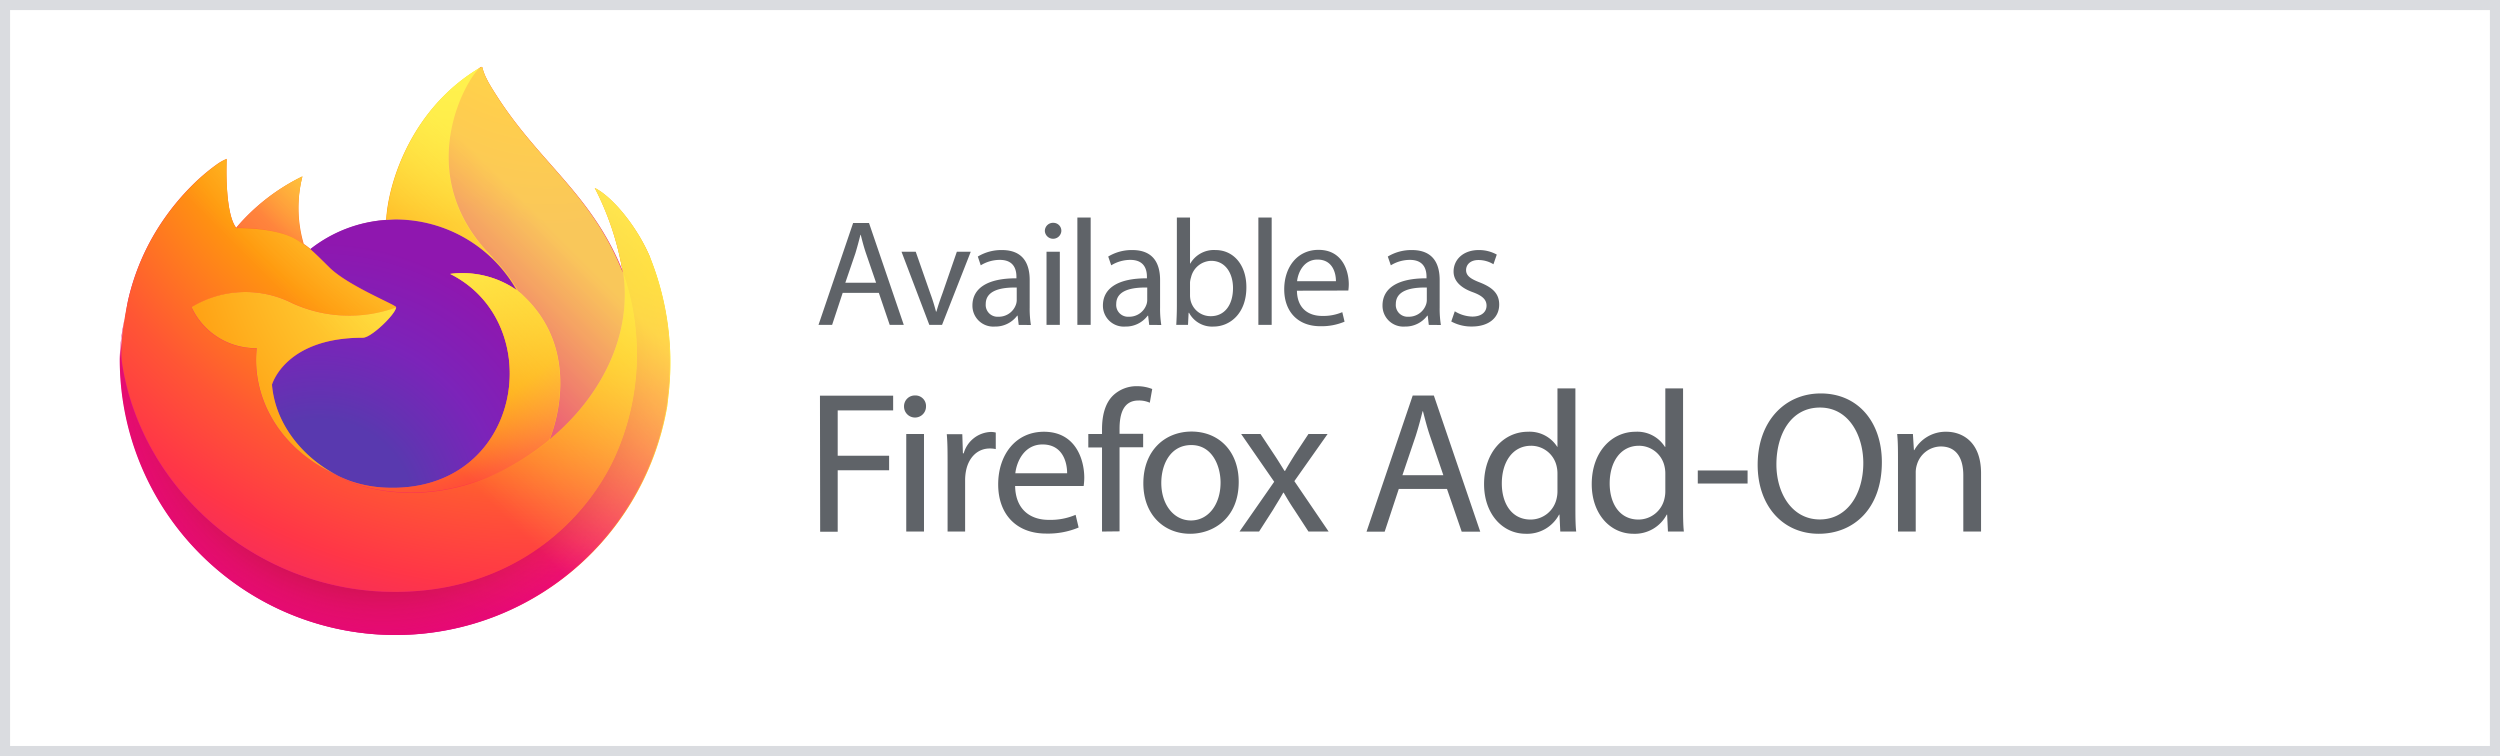 <svg data-name="Layer 1" xmlns="http://www.w3.org/2000/svg" viewBox="0 0 496 150"><rect x="0" y="0" width="496" height="150" fill="#333333" stroke="none"/><defs><radialGradient id="b" cx="-7855.7" cy="8650.02" r="113.92" gradientTransform="matrix(1 0 0 -1 7974 8676)" gradientUnits="userSpaceOnUse"><stop offset=".13" stop-color="#ffbd4f"/><stop offset=".19" stop-color="#ffac31"/><stop offset=".25" stop-color="#ff9d17"/><stop offset=".28" stop-color="#ff980e"/><stop offset=".4" stop-color="#ff563b"/><stop offset=".47" stop-color="#ff3750"/><stop offset=".71" stop-color="#f5156c"/><stop offset=".78" stop-color="#eb0878"/><stop offset=".86" stop-color="#e50080"/></radialGradient><radialGradient id="c" cx="-7898" cy="8603.49" r="113.92" gradientTransform="matrix(1 0 0 -1 7974 8676)" gradientUnits="userSpaceOnUse"><stop offset=".3" stop-color="#960e18"/><stop offset=".35" stop-color="#b11927" stop-opacity=".74"/><stop offset=".43" stop-color="#db293d" stop-opacity=".34"/><stop offset=".5" stop-color="#f5334b" stop-opacity=".09"/><stop offset=".53" stop-color="#ff3750" stop-opacity="0"/></radialGradient><radialGradient id="d" cx="-7883.9" cy="8675.4" r="82.52" gradientTransform="matrix(1 0 0 -1 7974 8676)" gradientUnits="userSpaceOnUse"><stop offset=".13" stop-color="#fff44f"/><stop offset=".25" stop-color="#ffdc3e"/><stop offset=".51" stop-color="#ff9d12"/><stop offset=".53" stop-color="#ff980e"/></radialGradient><radialGradient id="e" cx="-7910.69" cy="8573.88" r="54.24" gradientTransform="matrix(1 0 0 -1 7974 8676)" gradientUnits="userSpaceOnUse"><stop offset=".35" stop-color="#3a8ee6"/><stop offset=".47" stop-color="#5c79f0"/><stop offset=".67" stop-color="#9059ff"/><stop offset="1" stop-color="#c139e6"/></radialGradient><radialGradient id="f" cx="-7949.42" cy="8510.09" r="28.76" gradientTransform="matrix(.97 -.23 -.28 -1.14 10148.62 7879.09)" gradientUnits="userSpaceOnUse"><stop offset=".21" stop-color="#9059ff" stop-opacity="0"/><stop offset=".28" stop-color="#8c4ff3" stop-opacity=".06"/><stop offset=".75" stop-color="#7716a8" stop-opacity=".45"/><stop offset=".97" stop-color="#6e008b" stop-opacity=".6"/></radialGradient><radialGradient id="g" cx="-7899.41" cy="8654.25" r="39.03" gradientTransform="matrix(1 0 0 -1 7974 8676)" gradientUnits="userSpaceOnUse"><stop offset="0" stop-color="#ffe226"/><stop offset=".12" stop-color="#ffdb27"/><stop offset=".29" stop-color="#ffc82a"/><stop offset=".5" stop-color="#ffa930"/><stop offset=".73" stop-color="#ff7e37"/><stop offset=".79" stop-color="#ff7139"/></radialGradient><radialGradient id="h" cx="-7868.39" cy="8679.62" r="166.51" gradientTransform="matrix(1 0 0 -1 7974 8676)" gradientUnits="userSpaceOnUse"><stop offset=".11" stop-color="#fff44f"/><stop offset=".46" stop-color="#ff980e"/><stop offset=".62" stop-color="#ff5634"/><stop offset=".72" stop-color="#ff3647"/><stop offset=".9" stop-color="#e31587"/></radialGradient><radialGradient id="i" cx="-8340.38" cy="9777.88" r="121.96" gradientTransform="matrix(.1 1 .65 -.07 -5417.44 8978.96)" gradientUnits="userSpaceOnUse"><stop offset="0" stop-color="#fff44f"/><stop offset=".06" stop-color="#ffe847"/><stop offset=".17" stop-color="#ffc830"/><stop offset=".3" stop-color="#ff980e"/><stop offset=".36" stop-color="#ff8b16"/><stop offset=".46" stop-color="#ff672a"/><stop offset=".57" stop-color="#ff3647"/><stop offset=".74" stop-color="#e31587"/></radialGradient><radialGradient id="j" cx="-7899.41" cy="8640.15" r="103.94" gradientTransform="matrix(1 0 0 -1 7974 8676)" gradientUnits="userSpaceOnUse"><stop offset=".14" stop-color="#fff44f"/><stop offset=".48" stop-color="#ff980e"/><stop offset=".59" stop-color="#ff5634"/><stop offset=".66" stop-color="#ff3647"/><stop offset=".9" stop-color="#e31587"/></radialGradient><radialGradient id="k" cx="-7872.62" cy="8634.51" r="113.76" gradientTransform="matrix(1 0 0 -1 7974 8676)" gradientUnits="userSpaceOnUse"><stop offset=".09" stop-color="#fff44f"/><stop offset=".23" stop-color="#ffe141"/><stop offset=".51" stop-color="#ffaf1e"/><stop offset=".63" stop-color="#ff980e"/></radialGradient><linearGradient id="a" x1="123.09" y1="121.26" x2="32.38" y2="33.73" gradientTransform="matrix(1 0 0 -1 -1.3 152)" gradientUnits="userSpaceOnUse"><stop offset=".05" stop-color="#fff44f"/><stop offset=".11" stop-color="#ffe847"/><stop offset=".23" stop-color="#ffc830"/><stop offset=".37" stop-color="#ff980e"/><stop offset=".4" stop-color="#ff8b16"/><stop offset=".46" stop-color="#ff672a"/><stop offset=".53" stop-color="#ff3647"/><stop offset=".7" stop-color="#e31587"/></linearGradient><linearGradient id="l" x1="122" y1="121.71" x2="44.82" y2="44.52" gradientTransform="matrix(1 0 0 -1 -1.3 152)" gradientUnits="userSpaceOnUse"><stop offset=".17" stop-color="#fff44f" stop-opacity=".8"/><stop offset=".27" stop-color="#fff44f" stop-opacity=".63"/><stop offset=".49" stop-color="#fff44f" stop-opacity=".22"/><stop offset=".6" stop-color="#fff44f" stop-opacity="0"/></linearGradient></defs><path style="fill:#fff" d="M1 1h494v148H1z"/><path d="M494 2v146H2V2h492m2-2H0v150h496V0Z" style="fill:#dadce0"/><path d="m167.19 58.1-2.1 6.36h-2.7l6.87-20.22h3.15l6.9 20.22h-2.79l-2.16-6.36Zm6.63-2-2-5.82c-.45-1.32-.75-2.52-1.05-3.69h-.06c-.3 1.2-.63 2.43-1 3.66l-2 5.85Zm7.86-6.16 2.85 8.16a37.34 37.34 0 0 1 1.17 3.72h.09c.33-1.2.75-2.4 1.23-3.72l2.82-8.16h2.76l-5.7 14.52h-2.52l-5.52-14.52Zm20.43 14.52-.21-1.83h-.09a5.41 5.41 0 0 1-4.44 2.16 4.14 4.14 0 0 1-4.44-4.17c0-3.51 3.12-5.43 8.73-5.4v-.3c0-1.2-.33-3.36-3.3-3.36a7.23 7.23 0 0 0-3.78 1.08L194 50.9a9 9 0 0 1 4.77-1.29c4.44 0 5.52 3 5.52 5.94V61a20.44 20.44 0 0 0 .24 3.48Zm-.39-7.41c-2.88-.06-6.15.45-6.15 3.27a2.34 2.34 0 0 0 2.49 2.52 3.61 3.61 0 0 0 3.51-2.43 2.76 2.76 0 0 0 .15-.84Zm8.85-11.19a1.64 1.64 0 0 1-3.27 0 1.61 1.61 0 0 1 1.7-1.65 1.57 1.57 0 0 1 1.57 1.65Zm-2.94 18.6V49.94h2.64v14.52Zm6.12-21.3h2.64v21.3h-2.64ZM228 64.46l-.21-1.83h-.09a5.41 5.41 0 0 1-4.44 2.16 4.14 4.14 0 0 1-4.44-4.17c0-3.51 3.12-5.43 8.73-5.4v-.3c0-1.2-.33-3.36-3.3-3.36a7.23 7.23 0 0 0-3.78 1.08l-.6-1.74a9 9 0 0 1 4.77-1.29c4.44 0 5.52 3 5.52 5.94V61a20.44 20.44 0 0 0 .24 3.48Zm-.39-7.41c-2.88-.06-6.15.45-6.15 3.27a2.34 2.34 0 0 0 2.49 2.52 3.61 3.61 0 0 0 3.51-2.43 2.76 2.76 0 0 0 .15-.84Zm5.76 7.41c.06-1 .12-2.46.12-3.75V43.16h2.61v9.12h.06a5.41 5.41 0 0 1 5-2.67c3.6 0 6.15 3 6.12 7.41 0 5.19-3.27 7.77-6.51 7.77a5.17 5.17 0 0 1-4.86-2.73h-.09l-.12 2.4Zm2.73-5.82a4.94 4.94 0 0 0 .12 1 4.07 4.07 0 0 0 4 3.09c2.76 0 4.41-2.25 4.41-5.58 0-2.91-1.5-5.4-4.32-5.4a4.21 4.21 0 0 0-4 3.24 5.2 5.2 0 0 0-.21 1.01Zm13.56-15.48h2.64v21.3h-2.64Zm7.65 14.52c.06 3.57 2.34 5 5 5a9.55 9.55 0 0 0 4-.75l.45 1.89a11.76 11.76 0 0 1-4.83.9c-4.47 0-7.14-2.94-7.14-7.32s2.58-7.83 6.81-7.83c4.74 0 6 4.17 6 6.84a10 10 0 0 1-.09 1.23Zm7.74-1.89c0-1.68-.69-4.29-3.66-4.29-2.67 0-3.84 2.46-4.05 4.29Zm18.42 8.67-.21-1.83h-.09a5.41 5.41 0 0 1-4.44 2.16 4.14 4.14 0 0 1-4.44-4.17c0-3.51 3.12-5.43 8.73-5.4v-.3c0-1.2-.33-3.36-3.3-3.36a7.23 7.23 0 0 0-3.78 1.08l-.6-1.74a9 9 0 0 1 4.77-1.29c4.44 0 5.52 3 5.52 5.94V61a20.44 20.44 0 0 0 .24 3.48Zm-.39-7.41c-2.88-.06-6.15.45-6.15 3.27a2.34 2.34 0 0 0 2.49 2.52 3.61 3.61 0 0 0 3.51-2.43 2.76 2.76 0 0 0 .15-.84Zm5.55 4.71a6.92 6.92 0 0 0 3.48 1.05c1.92 0 2.82-1 2.82-2.16s-.75-1.95-2.7-2.67c-2.61-.93-3.84-2.37-3.84-4.11 0-2.34 1.89-4.26 5-4.26a7.25 7.25 0 0 1 3.57.9l-.66 1.92a5.65 5.65 0 0 0-3-.84c-1.56 0-2.43.9-2.43 2s.87 1.74 2.76 2.46c2.52 1 3.81 2.22 3.81 4.38 0 2.55-2 4.35-5.43 4.35a8.28 8.28 0 0 1-4.08-1ZM162.68 78.5h14.52v2.92h-11v9h10.2v2.88h-10.2v12.2h-3.48Zm21.04 2.16a2.18 2.18 0 0 1-4.36 0 2.14 2.14 0 0 1 2.2-2.2 2.09 2.09 0 0 1 2.16 2.2Zm-3.92 24.8V86.1h3.52v19.36Zm8.2-13.32c0-2.28 0-4.24-.16-6h3.08l.12 3.8h.16a5.81 5.81 0 0 1 5.36-4.24 3.81 3.81 0 0 1 1 .12v3.28a5.29 5.29 0 0 0-1.2-.12c-2.48 0-4.24 1.88-4.72 4.52a9.91 9.91 0 0 0-.16 1.64v10.32H188Zm13.4 4.28c.08 4.76 3.12 6.72 6.64 6.72a12.73 12.73 0 0 0 5.36-1l.6 2.52a15.68 15.68 0 0 1-6.44 1.2c-6 0-9.52-3.92-9.52-9.76s3.44-10.44 9.08-10.44c6.32 0 8 5.56 8 9.12a13.28 13.28 0 0 1-.12 1.64Zm10.32-2.52c0-2.24-.92-5.72-4.88-5.72-3.56 0-5.12 3.28-5.4 5.72Zm6.92 11.56V88.78h-2.72V86.1h2.72v-.92c0-2.72.6-5.2 2.24-6.76a6.74 6.74 0 0 1 4.72-1.8 8.16 8.16 0 0 1 3 .56l-.48 2.72a5.26 5.26 0 0 0-2.24-.44c-3 0-3.76 2.64-3.76 5.6v1h4.68v2.68h-4.68v16.68Zm27.12-9.84c0 7.16-5 10.28-9.64 10.28-5.24 0-9.28-3.84-9.28-10 0-6.48 4.24-10.28 9.6-10.28 5.56.04 9.32 4.08 9.32 10Zm-15.36.2c0 4.24 2.44 7.44 5.88 7.44s5.88-3.16 5.88-7.52c0-3.28-1.64-7.44-5.8-7.44s-5.96 3.84-5.96 7.52Zm19.68-9.72 2.76 4.16c.72 1.08 1.32 2.08 2 3.16h.12c.64-1.16 1.28-2.16 1.92-3.2l2.72-4.12h3.8l-6.6 9.36 6.8 10h-4l-2.84-4.36c-.76-1.12-1.4-2.2-2.08-3.36h-.08c-.64 1.16-1.32 2.2-2 3.36l-2.8 4.36h-3.88l6.88-9.88-6.56-9.48ZM277.52 97l-2.8 8.48h-3.6l9.16-27h4.2l9.2 27H290L287.08 97Zm8.84-2.72-2.64-7.76c-.6-1.76-1-3.36-1.4-4.92h-.08c-.4 1.6-.84 3.24-1.36 4.88l-2.64 7.8Zm26.2-17.22v23.4c0 1.72 0 3.68.16 5h-3.16l-.16-3.36h-.08a7.16 7.16 0 0 1-6.6 3.8c-4.68 0-8.28-4-8.28-9.84 0-6.44 4-10.4 8.68-10.4a6.47 6.47 0 0 1 5.84 3h.04v-11.6ZM309 94a6.21 6.21 0 0 0-.16-1.48 5.18 5.18 0 0 0-5.08-4.08c-3.64 0-5.8 3.2-5.8 7.48 0 3.92 1.92 7.16 5.72 7.16a5.29 5.29 0 0 0 5.16-4.2 6.11 6.11 0 0 0 .16-1.52Zm24.92-16.94v23.4c0 1.72 0 3.68.16 5h-3.16l-.16-3.36h-.08a7.16 7.16 0 0 1-6.6 3.8c-4.68 0-8.28-4-8.28-9.84 0-6.44 4-10.4 8.68-10.4a6.47 6.47 0 0 1 5.84 3h.08v-11.6ZM330.4 94a6.21 6.21 0 0 0-.16-1.48 5.18 5.18 0 0 0-5.08-4.08c-3.64 0-5.8 3.2-5.8 7.48 0 3.92 1.92 7.16 5.72 7.16a5.29 5.29 0 0 0 5.16-4.2 6.11 6.11 0 0 0 .16-1.52Zm16.32-.66v2.6h-9.88v-2.6Zm26.64-1.64c0 9.28-5.64 14.2-12.52 14.2-7.12 0-12.12-5.52-12.12-13.68 0-8.56 5.32-14.16 12.52-14.16 7.36 0 12.12 5.64 12.12 13.64Zm-20.92.44c0 5.76 3.12 10.92 8.6 10.92s8.64-5.08 8.64-11.2c0-5.36-2.8-11-8.6-11s-8.64 5.36-8.64 11.28Zm24.12-.8c0-2 0-3.64-.16-5.24h3.12l.2 3.2h.08a7.12 7.12 0 0 1 6.4-3.64c2.68 0 6.84 1.6 6.84 8.24v11.56h-3.52V94.3c0-3.12-1.16-5.72-4.48-5.72a5 5 0 0 0-4.72 3.6 5.06 5.06 0 0 0-.24 1.64v11.64h-3.52Z" style="fill:#5f6368"/><path d="M129 51.12c-2.37-5.71-7.19-11.88-11-13.83a56.54 56.54 0 0 1 5.53 16.58V54C117.45 38.57 107 32.35 98.42 18.83c-.44-.69-.87-1.37-1.29-2.09-.24-.42-.44-.79-.6-1.13a10 10 0 0 1-.82-2.17.14.14 0 0 0-.12-.14.21.21 0 0 0-.11 0c-13.73 8-18.39 22.91-18.81 30.36a27.29 27.29 0 0 0-15 5.79c-.45-.38-.92-.73-1.41-1.07A25.31 25.31 0 0 1 60 35a40.52 40.52 0 0 0-13.13 10.19c-2.17-2.74-2-11.79-1.89-13.68a9.17 9.17 0 0 0-1.83 1 39.41 39.41 0 0 0-5.34 4.57 48.28 48.28 0 0 0-5.11 6.13 46.22 46.22 0 0 0-7.33 16.55l-.07.36c-.1.48-.47 2.89-.54 3.41v.12a51.7 51.7 0 0 0-.89 7.54v.28a54.65 54.65 0 0 0 108.49 9.24c.1-.71.17-1.4.25-2.12A56.16 56.16 0 0 0 129 51.11ZM66 93.9l.76.37c-.17-.1-.43-.27-.7-.37ZM123.63 54Z" style="fill:url(#a)"/><path d="M129 51.12c-2.37-5.71-7.19-11.88-11-13.83a56.54 56.54 0 0 1 5.53 16.58V54a49.41 49.41 0 0 1-1.7 36.88c-6.26 13.44-21.41 27.21-45.14 26.54-25.63-.73-48.22-19.76-52.43-44.67-.77-3.93 0-5.92.38-9.11a41.5 41.5 0 0 0-.88 7.54v.28a54.65 54.65 0 0 0 108.49 9.24c.1-.71.17-1.4.25-2.12a56.18 56.18 0 0 0-3.54-27.45Z" style="fill:url(#b)"/><path d="M129 51.12c-2.37-5.71-7.19-11.88-11-13.83a56.54 56.54 0 0 1 5.53 16.58V54a49.41 49.41 0 0 1-1.7 36.88c-6.26 13.44-21.41 27.21-45.14 26.54-25.63-.73-48.22-19.76-52.43-44.67-.77-3.93 0-5.92.38-9.11a41.5 41.5 0 0 0-.88 7.54v.28a54.65 54.65 0 0 0 108.49 9.24c.1-.71.17-1.4.25-2.12a56.18 56.18 0 0 0-3.54-27.45Z" style="fill:url(#c)"/><path d="m102.48 57.54.34.25a29.23 29.23 0 0 0-5.08-6.62c-17-17-4.45-36.83-2.33-37.85C81.7 21.33 77 36.2 76.62 43.65c.64 0 1.27-.1 1.92-.1a27.59 27.59 0 0 1 23.94 14Z" style="fill:url(#d)"/><path d="M78.57 60.93C78.48 62.29 73.68 67 72 67c-15.54 0-18.06 9.4-18.06 9.4.68 7.92 6.2 14.44 12.87 17.88.3.16.61.3.92.44.53.24 1.07.45 1.6.66a24.68 24.68 0 0 0 7.11 1.37C103.68 98 109 64.16 89.3 54.33a18.91 18.91 0 0 1 13.18 3.2 27.59 27.59 0 0 0-23.94-14c-.65 0-1.29.05-1.92.1a27.29 27.29 0 0 0-15.05 5.79c.84.71 1.78 1.65 3.76 3.6 3.71 3.65 13.21 7.44 13.24 7.88Z" style="fill:url(#e)"/><path d="M78.57 60.93C78.48 62.29 73.68 67 72 67c-15.54 0-18.06 9.4-18.06 9.4.68 7.92 6.2 14.44 12.87 17.88.3.16.61.3.92.44.53.24 1.07.45 1.6.66a24.68 24.68 0 0 0 7.11 1.37C103.68 98 109 64.16 89.3 54.33a18.91 18.91 0 0 1 13.18 3.2 27.59 27.59 0 0 0-23.94-14c-.65 0-1.29.05-1.92.1a27.29 27.29 0 0 0-15.05 5.79c.84.71 1.78 1.65 3.76 3.6 3.71 3.65 13.21 7.44 13.24 7.88Z" style="fill:url(#f)"/><path d="M59 47.64c.44.28.81.53 1.13.75A25.34 25.34 0 0 1 60 35a40.31 40.31 0 0 0-13.15 10.2c.27-.01 8.15-.15 12.15 2.44Z" style="fill:url(#g)"/><path d="M24.34 72.73c4.21 24.92 26.8 44 52.43 44.67 23.73.67 38.88-13.1 45.14-26.53a49.44 49.44 0 0 0 1.7-36.87c1.94 12.66-4.49 24.91-14.56 33.22v.07c-19.61 16-38.38 9.63-42.17 7l-.8-.4C54.63 88.45 49.91 78 50.92 69.1A14 14 0 0 1 38 61a20.6 20.6 0 0 1 20.09-.81 27.19 27.19 0 0 0 20.49.81c0-.45-9.53-4.23-13.24-7.89-2-2-2.92-2.89-3.75-3.6a16.22 16.22 0 0 0-1.41-1.06c-.32-.23-.69-.47-1.13-.75-4-2.59-11.91-2.45-12.17-2.44-2.16-2.75-2-11.8-1.89-13.69a9.63 9.63 0 0 0-1.82 1 39.41 39.41 0 0 0-5.34 4.57 46.85 46.85 0 0 0-5.13 6.12 46 46 0 0 0-7.33 16.55c0 .11-2 8.6-1 13Z" style="fill:url(#h)"/><path d="M97.74 51.16a29.51 29.51 0 0 1 5.08 6.63c.3.23.58.45.82.67 12.36 11.42 5.9 27.54 5.41 28.71 10.07-8.29 16.5-20.56 14.57-33.22C117.44 38.54 107 32.32 98.41 18.8c-.44-.68-.87-1.37-1.29-2.09-.24-.41-.43-.79-.6-1.13a9.91 9.91 0 0 1-.82-2.16.13.13 0 0 0-.12-.14h-.13c-2.11 1-14.65 20.85 2.34 37.83Z" style="fill:url(#i)"/><path d="M103.64 58.47a9.84 9.84 0 0 0-.82-.67l-.34-.25a18.81 18.81 0 0 0-13.18-3.2C109 64.17 103.68 98 76.45 96.74a24.22 24.22 0 0 1-7.11-1.37c-.54-.2-1.07-.42-1.61-.66-.31-.14-.62-.28-.92-.44 3.8 2.59 22.56 8.93 42.17-7v-.07c.49-1.14 7-17.29-5.42-28.71Z" style="fill:url(#j)"/><path d="M53.94 76.37S56.46 67 72 67c1.68 0 6.48-4.69 6.57-6a27.19 27.19 0 0 1-20.51-.81 20.6 20.6 0 0 0-20.06.74 14 14 0 0 0 12.94 8.14c-1 8.93 3.71 19.34 15.14 24.81.26.12.5.26.76.37-6.67-3.44-12.18-10-12.87-17.87Z" style="fill:url(#k)"/><path d="M129 51.12c-2.37-5.71-7.19-11.88-11-13.83a56.54 56.54 0 0 1 5.53 16.58V54C117.45 38.57 107 32.35 98.42 18.83c-.44-.69-.87-1.37-1.29-2.09-.24-.42-.44-.79-.6-1.13a10 10 0 0 1-.82-2.17.14.14 0 0 0-.12-.14.21.21 0 0 0-.11 0c-13.73 8-18.39 22.91-18.81 30.36.64 0 1.27-.1 1.92-.1a27.59 27.59 0 0 1 23.94 14 18.88 18.88 0 0 0-13.17-3.2C109 64.17 103.7 98 76.46 96.74a24.29 24.29 0 0 1-7.11-1.37c-.54-.2-1.07-.42-1.6-.66-.31-.14-.62-.28-.93-.44l-.79-.39.75.37C60.15 90.82 54.64 84.3 54 76.39c0 0 2.52-9.4 18.06-9.4 1.68 0 6.49-4.69 6.57-6 0-.45-9.53-4.23-13.23-7.89-2-2-2.93-2.89-3.76-3.6a16.22 16.22 0 0 0-1.41-1.06A25.34 25.34 0 0 1 60 35a40.45 40.45 0 0 0-13.13 10.21c-2.17-2.75-2-11.8-1.89-13.69a9.63 9.63 0 0 0-1.82 1 39.49 39.49 0 0 0-5.35 4.57 48.21 48.21 0 0 0-5.1 6.13 45.87 45.87 0 0 0-7.33 16.55l-.08.36c-.1.48-.56 2.93-.63 3.45a62.68 62.68 0 0 0-.8 7.62v.28a54.65 54.65 0 0 0 108.49 9.24c.09-.71.16-1.4.24-2.12a56.18 56.18 0 0 0-3.6-27.48Zm-5.42 2.81Z" style="fill:url(#l)"/></svg>